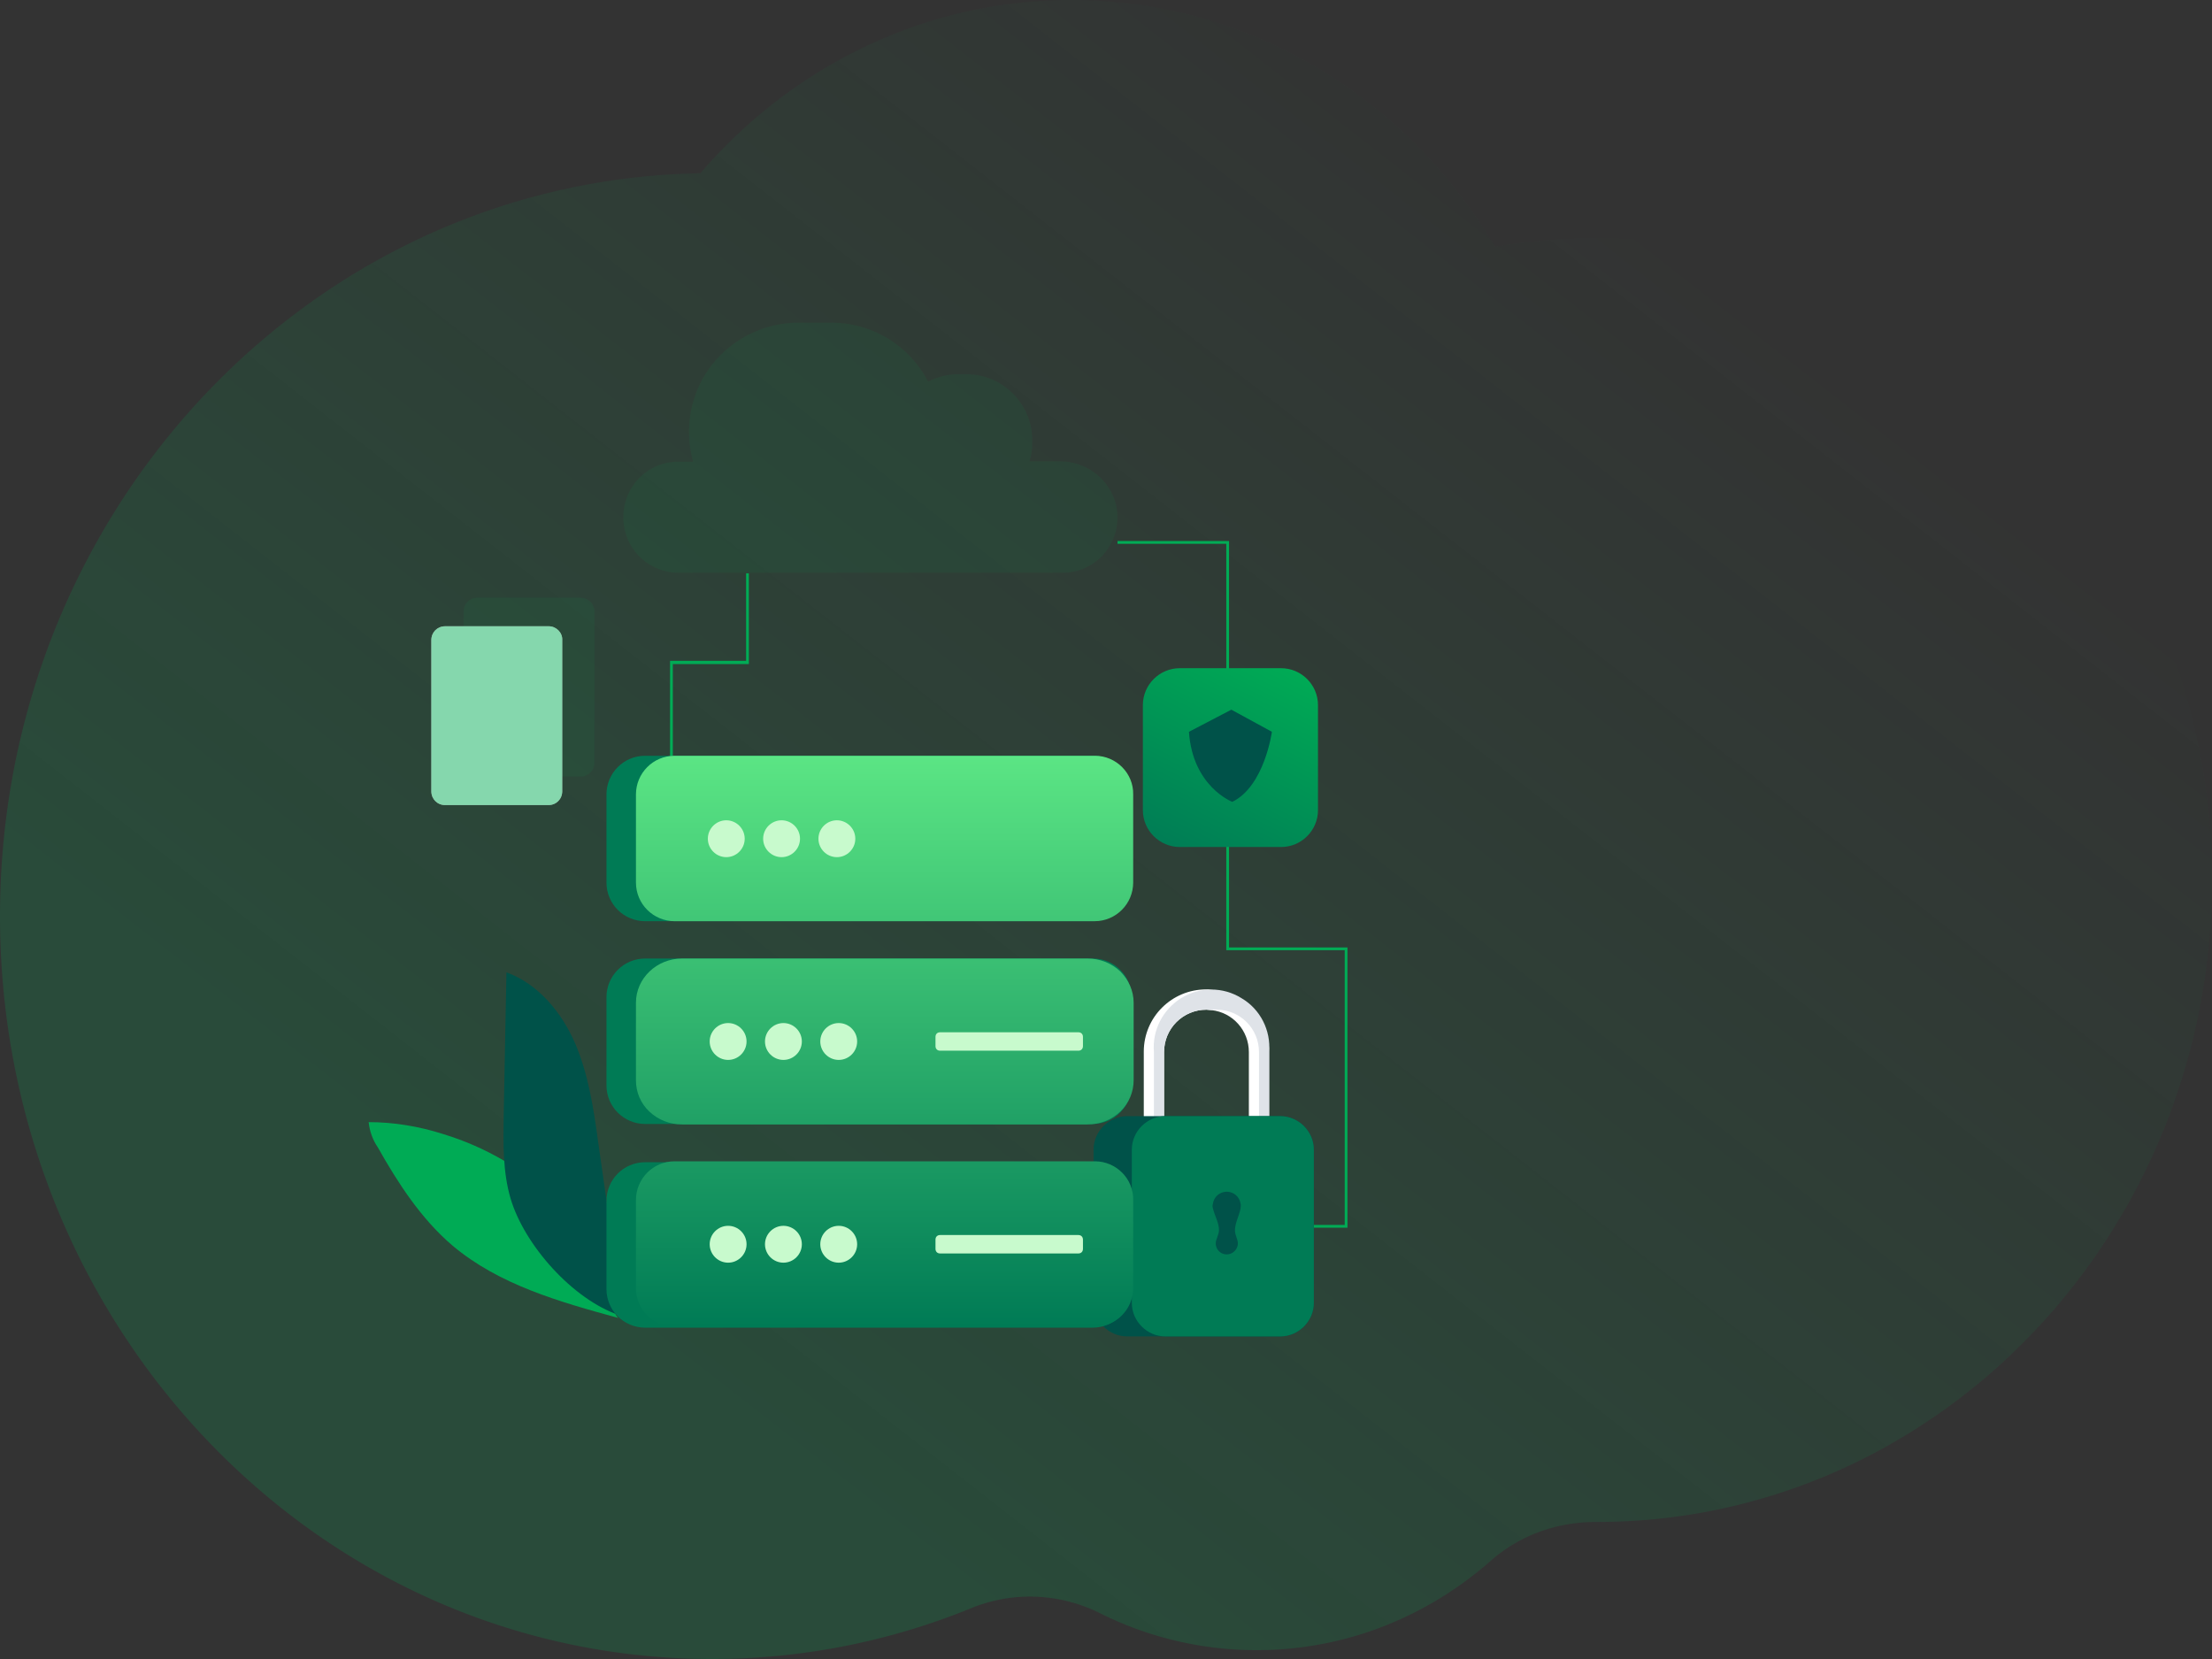 <svg width="100%" height="100%" viewBox="0 0 480 360" xmlns="http://www.w3.org/2000/svg">
	<rect x="0" y="0" width="480" height="360" fill="#333333" stroke="none"/>
	<defs>
		<linearGradient id="BG" x1="19.496%" x2="77.479%" y1="71.822%" y2="16.69%">
			<stop offset="0%" stop-color="#00AB55"></stop>
			<stop offset="100%" stop-color="#00AB55" stop-opacity="0"></stop>
		</linearGradient>
	</defs>
	<path fill="url(#BG)" fill-rule="nonzero"
		d="M0 198.78c0 41.458 14.945 79.236 39.539 107.786 28.214 32.765 69.128 53.365 114.734 53.434a148.44 148.44 0 0056.495-11.036c9.051-3.699 19.182-3.274 27.948 1.107a75.779 75.779 0 0033.957 8.01c5.023 0 9.942-.494 14.7-1.433 13.58-2.67 25.94-8.99 36.09-17.94 6.378-5.627 14.547-8.456 22.897-8.446h.142c27.589 0 53.215-8.732 74.492-23.696 19.021-13.36 34.554-31.696 44.904-53.224C474.92 234.58 480 213.388 480 190.958c0-76.93-59.774-139.305-133.498-139.305-7.516 0-14.88.663-22.063 1.899C305.418 21.42 271.355 0 232.499 0a103.651 103.651 0 00-45.88 10.661c-13.24 6.487-25.011 15.705-34.64 26.939-32.698.544-62.931 11.69-87.676 30.291C25.351 97.155 0 144.882 0 198.781z"
		opacity="0.2"></path>
	<path fill="#00AB55"
		d="M292.4 266.4h-7.3v-.6h6.7v-59.6h-25.7V118h-23.6v-.6h24.2v88.2h25.7v60.8zM146 164.5h-.6v-21.1h16.5v-19h.6v19.7H146v20.4z"></path>
	<path fill="#00AB55"
		d="M242.5 112.3c0 3.2-1.3 6.3-3.5 8.5-2.3 2.3-5.3 3.5-8.5 3.5h-82.9c-4.4.1-8.5-2.2-10.7-5.9-2.2-3.8-2.2-8.5 0-12.3 2.2-3.8 6.3-6.1 10.7-5.9h2.8c-2-7.2-.6-14.9 3.9-20.8s11.6-9.4 19-9.4h7c8.9 0 17 4.9 21.1 12.8 2-1 4.2-1.6 6.5-1.6h1.8c3.8 0 7.4 1.5 10.1 4.2 2.7 2.7 4.2 6.3 4.2 10.1v.7c0 1.3-.2 2.7-.6 3.9h6.9c6.8.2 12.2 5.6 12.2 12.2z"
		opacity="0.08"></path>
	<path fill="#fff"
		d="M275.4 228.3v14c0 .8-.4 1.5-1.1 1.8-.3.2-.7.3-1.1.3-1.2 0-2.2-1-2.2-2.1v-14c0-4.7-3.5-8.6-8.1-9.1-.4 0-.7-.1-1.1-.1-5.1 0-9.2 4.1-9.2 9.2v14c0 .8-.4 1.5-1.1 1.8-.3.2-.7.3-1.1.3-1.2 0-2.2-1-2.2-2.2v-14c0-7.5 6.1-13.5 13.5-13.5.4 0 .7 0 1.1.1 7.2.6 12.6 6.4 12.6 13.5z"></path>
	<path fill="#DFE3E8"
		d="M275.4 228.3v14c.3.5.2 1.2-.3 1.6-.5.4-1.1.4-1.6 0s-.6-1.1-.3-1.6v-14c0-5.1-4.1-9.2-9.2-9.2-.4 0-.7 0-1.1.1-.4 0-.7-.1-1.1-.1-5.1 0-9.2 4.1-9.2 9.2v14c.3.5.2 1.2-.3 1.6-.5.4-1.1.4-1.6 0s-.6-1-.3-1.6v-14c-.4-4.7 1.9-9.2 5.9-11.7s9.1-2.5 13.1 0c4.1 2.4 6.4 7 6 11.7z"></path>
	<path fill="#005249"
		d="M277.8 242.2h-33.2c-4 0-7.3 3.3-7.3 7.3v33.2c0 4 3.3 7.3 7.3 7.3h33.2c4 0 7.3-3.3 7.3-7.3v-33.2c0-4-3.3-7.3-7.3-7.3z"></path>
	<path fill="#007B55"
		d="M277.8 242.2h-24.9c-4 0-7.3 3.3-7.3 7.3v33.2c0 4 3.3 7.3 7.3 7.3h24.9c4 0 7.3-3.3 7.3-7.3v-33.2c0-4-3.3-7.3-7.3-7.3z"></path>
	<path fill="url(#paint0_linear_1_140)"
		d="M278 145h-22c-4.4 0-8 3.6-8 8v22.8c0 4.4 3.6 8 8 8h22c4.4 0 8-3.6 8-8V153c0-4.4-3.6-8-8-8z"></path>
	<path fill="#00AB55"
		d="M126 129.7h-22.4c-1.7 0-3 1.3-3 3v32.8c0 1.7 1.3 3 3 3H126c1.7 0 3-1.3 3-3v-32.8c0-1.7-1.4-3-3-3z"
		opacity="0.08"></path>
	<path fill="#fff"
		d="M119.1 135.9H96.6c-1.7 0-3 1.3-3 3v32.8c0 1.7 1.3 3 3 3H119c1.7 0 3-1.3 3-3v-32.8c.1-1.6-1.3-3-2.9-3z"></path>
	<path fill="#00AB55"
		d="M119.1 135.9H96.6c-1.7 0-3 1.3-3 3v32.8c0 1.7 1.3 3 3 3H119c1.7 0 3-1.3 3-3v-32.8c.1-1.6-1.3-3-2.9-3z"
		opacity="0.48"></path>
	<path fill="#00AB55"
		d="M80 243.5c.2 2 .9 3.9 2 5.5 4.4 7.8 9.4 15.5 16.2 21.3 10.1 8.5 23.2 12.2 36 15.7-1.1-.6-2.5-6.4-3-7.7-1-2.5-1.9-5.1-2.8-7.6-1.5-4-4.6-7.2-7.7-10.2-6.9-6.7-15.3-11.6-24.5-14.4-5.3-1.7-10.8-2.6-16.2-2.6z"></path>
	<path fill="#005249"
		d="M129.8 247.8c-1-7.3-2.1-14.6-5-21.4-2.9-6.7-8-12.9-14.9-15.4l-.6 31.2c-.1 6-.2 12.1 1.5 17.9 3 10.1 13.5 21.9 23.6 25.3 1.5-4.8-1-12.2-1.7-17.2l-2.9-20.4z"></path>
	<path fill="#007B55"
		d="M237.2 164H140c-4.7 0-8.4 3.8-8.4 8.4v19.1c0 4.7 3.8 8.4 8.4 8.4h97.1c4.7 0 8.4-3.8 8.4-8.4v-19.1c.1-4.6-3.7-8.4-8.3-8.4zm0 44H140c-4.7 0-8.4 3.8-8.4 8.4v19.1c0 4.7 3.8 8.4 8.4 8.4h97.1c4.7 0 8.4-3.8 8.4-8.4v-19.1c.1-4.6-3.7-8.4-8.3-8.4zm0 44.2H140c-4.7 0-8.4 3.8-8.4 8.4v19.1c0 4.7 3.8 8.4 8.4 8.4h97.1c4.7 0 8.4-3.8 8.4-8.4v-19.1c.1-4.6-3.7-8.4-8.3-8.4z"></path>
	<path fill="url(#paint1_linear_1_140)"
		d="M237.6 164h-91.2c-4.7 0-8.4 3.8-8.4 8.4v19.1c0 4.7 3.8 8.4 8.4 8.4h91.1c4.7 0 8.4-3.8 8.4-8.4v-19.1c.1-4.6-3.7-8.4-8.3-8.4zm8.4 53.6v16.8c0 2.5-1 5-2.9 6.8-1.9 1.8-4.4 2.8-7.1 2.8h-88c-2.7 0-5.2-1-7.1-2.8-1.9-1.8-2.9-4.2-2.9-6.8v-16.8c0-5.3 4.5-9.6 10-9.6h88c2.7 0 5.2 1 7.1 2.8 1.8 1.8 2.9 4.2 2.9 6.8zm-8.4 34.4h-91.2c-4.7 0-8.4 3.8-8.4 8.4v19.1c0 4.7 3.8 8.4 8.4 8.4h91.1c4.7 0 8.4-3.8 8.4-8.4v-19.1c.1-4.6-3.7-8.4-8.3-8.4z"></path>
	<path fill="#C8FACD"
		d="M161.6 182c0 2.2-1.8 4-4 4s-4-1.8-4-4 1.8-4 4-4 4 1.8 4 4zm12 0c0 2.2-1.8 4-4 4s-4-1.8-4-4 1.8-4 4-4 4 1.8 4 4zm8 4c2.2 0 4-1.8 4-4s-1.8-4-4-4-4 1.8-4 4 1.8 4 4 4zM162 226c0 2.2-1.8 4-4 4s-4-1.8-4-4 1.8-4 4-4 4 1.8 4 4zm12 0c0 2.2-1.8 4-4 4s-4-1.8-4-4 1.8-4 4-4 4 1.8 4 4zm8 4c2.2 0 4-1.8 4-4s-1.8-4-4-4-4 1.8-4 4 1.8 4 4 4zm52-6h-30c-.6 0-1 .4-1 1v2c0 .6.4 1 1 1h30c.6 0 1-.4 1-1v-2c0-.6-.4-1-1-1zm-72 46c0 2.2-1.8 4-4 4s-4-1.8-4-4 1.8-4 4-4 4 1.8 4 4zm12 0c0 2.2-1.8 4-4 4s-4-1.8-4-4 1.8-4 4-4 4 1.8 4 4zm8 4c2.2 0 4-1.8 4-4s-1.8-4-4-4-4 1.8-4 4 1.8 4 4 4zm52-6h-30c-.6 0-1 .4-1 1v2c0 .6.4 1 1 1h30c.6 0 1-.4 1-1v-2c0-.6-.4-1-1-1z"></path>
	<path fill="#005249"
		d="M264.4 267.7c.5-1.8-.8-3.7-1.2-5.5-.1-.3-.1-.7 0-1 .2-1.5 1.5-2.6 3-2.6s2.8 1.1 3 2.6c.1.3 0 .7 0 1-.3 1.8-1.6 3.8-1.1 5.6l.4 1.3c.5 1.5-.7 3.1-2.3 3.1-1.6 0-2.7-1.5-2.3-3l.5-1.5zM258 158.8l9.2-4.8 8.8 4.8s-1.6 11.8-8.6 15.2c0 0-8.6-3.3-9.4-15.2z"></path>
	<defs>
		<linearGradient id="paint0_linear_1_140" x1="277.574" x2="255.652" y1="143.24" y2="187.057"
			gradientUnits="userSpaceOnUse">
			<stop stop-color="#00AB55"></stop>
			<stop offset="1" stop-color="#007B55"></stop>
		</linearGradient>
		<linearGradient id="paint1_linear_1_140" x1="138" x2="138" y1="164" y2="287.9"
			gradientUnits="userSpaceOnUse">
			<stop stop-color="#5BE584"></stop>
			<stop offset="1" stop-color="#007B55"></stop>
		</linearGradient>
	</defs>
</svg>